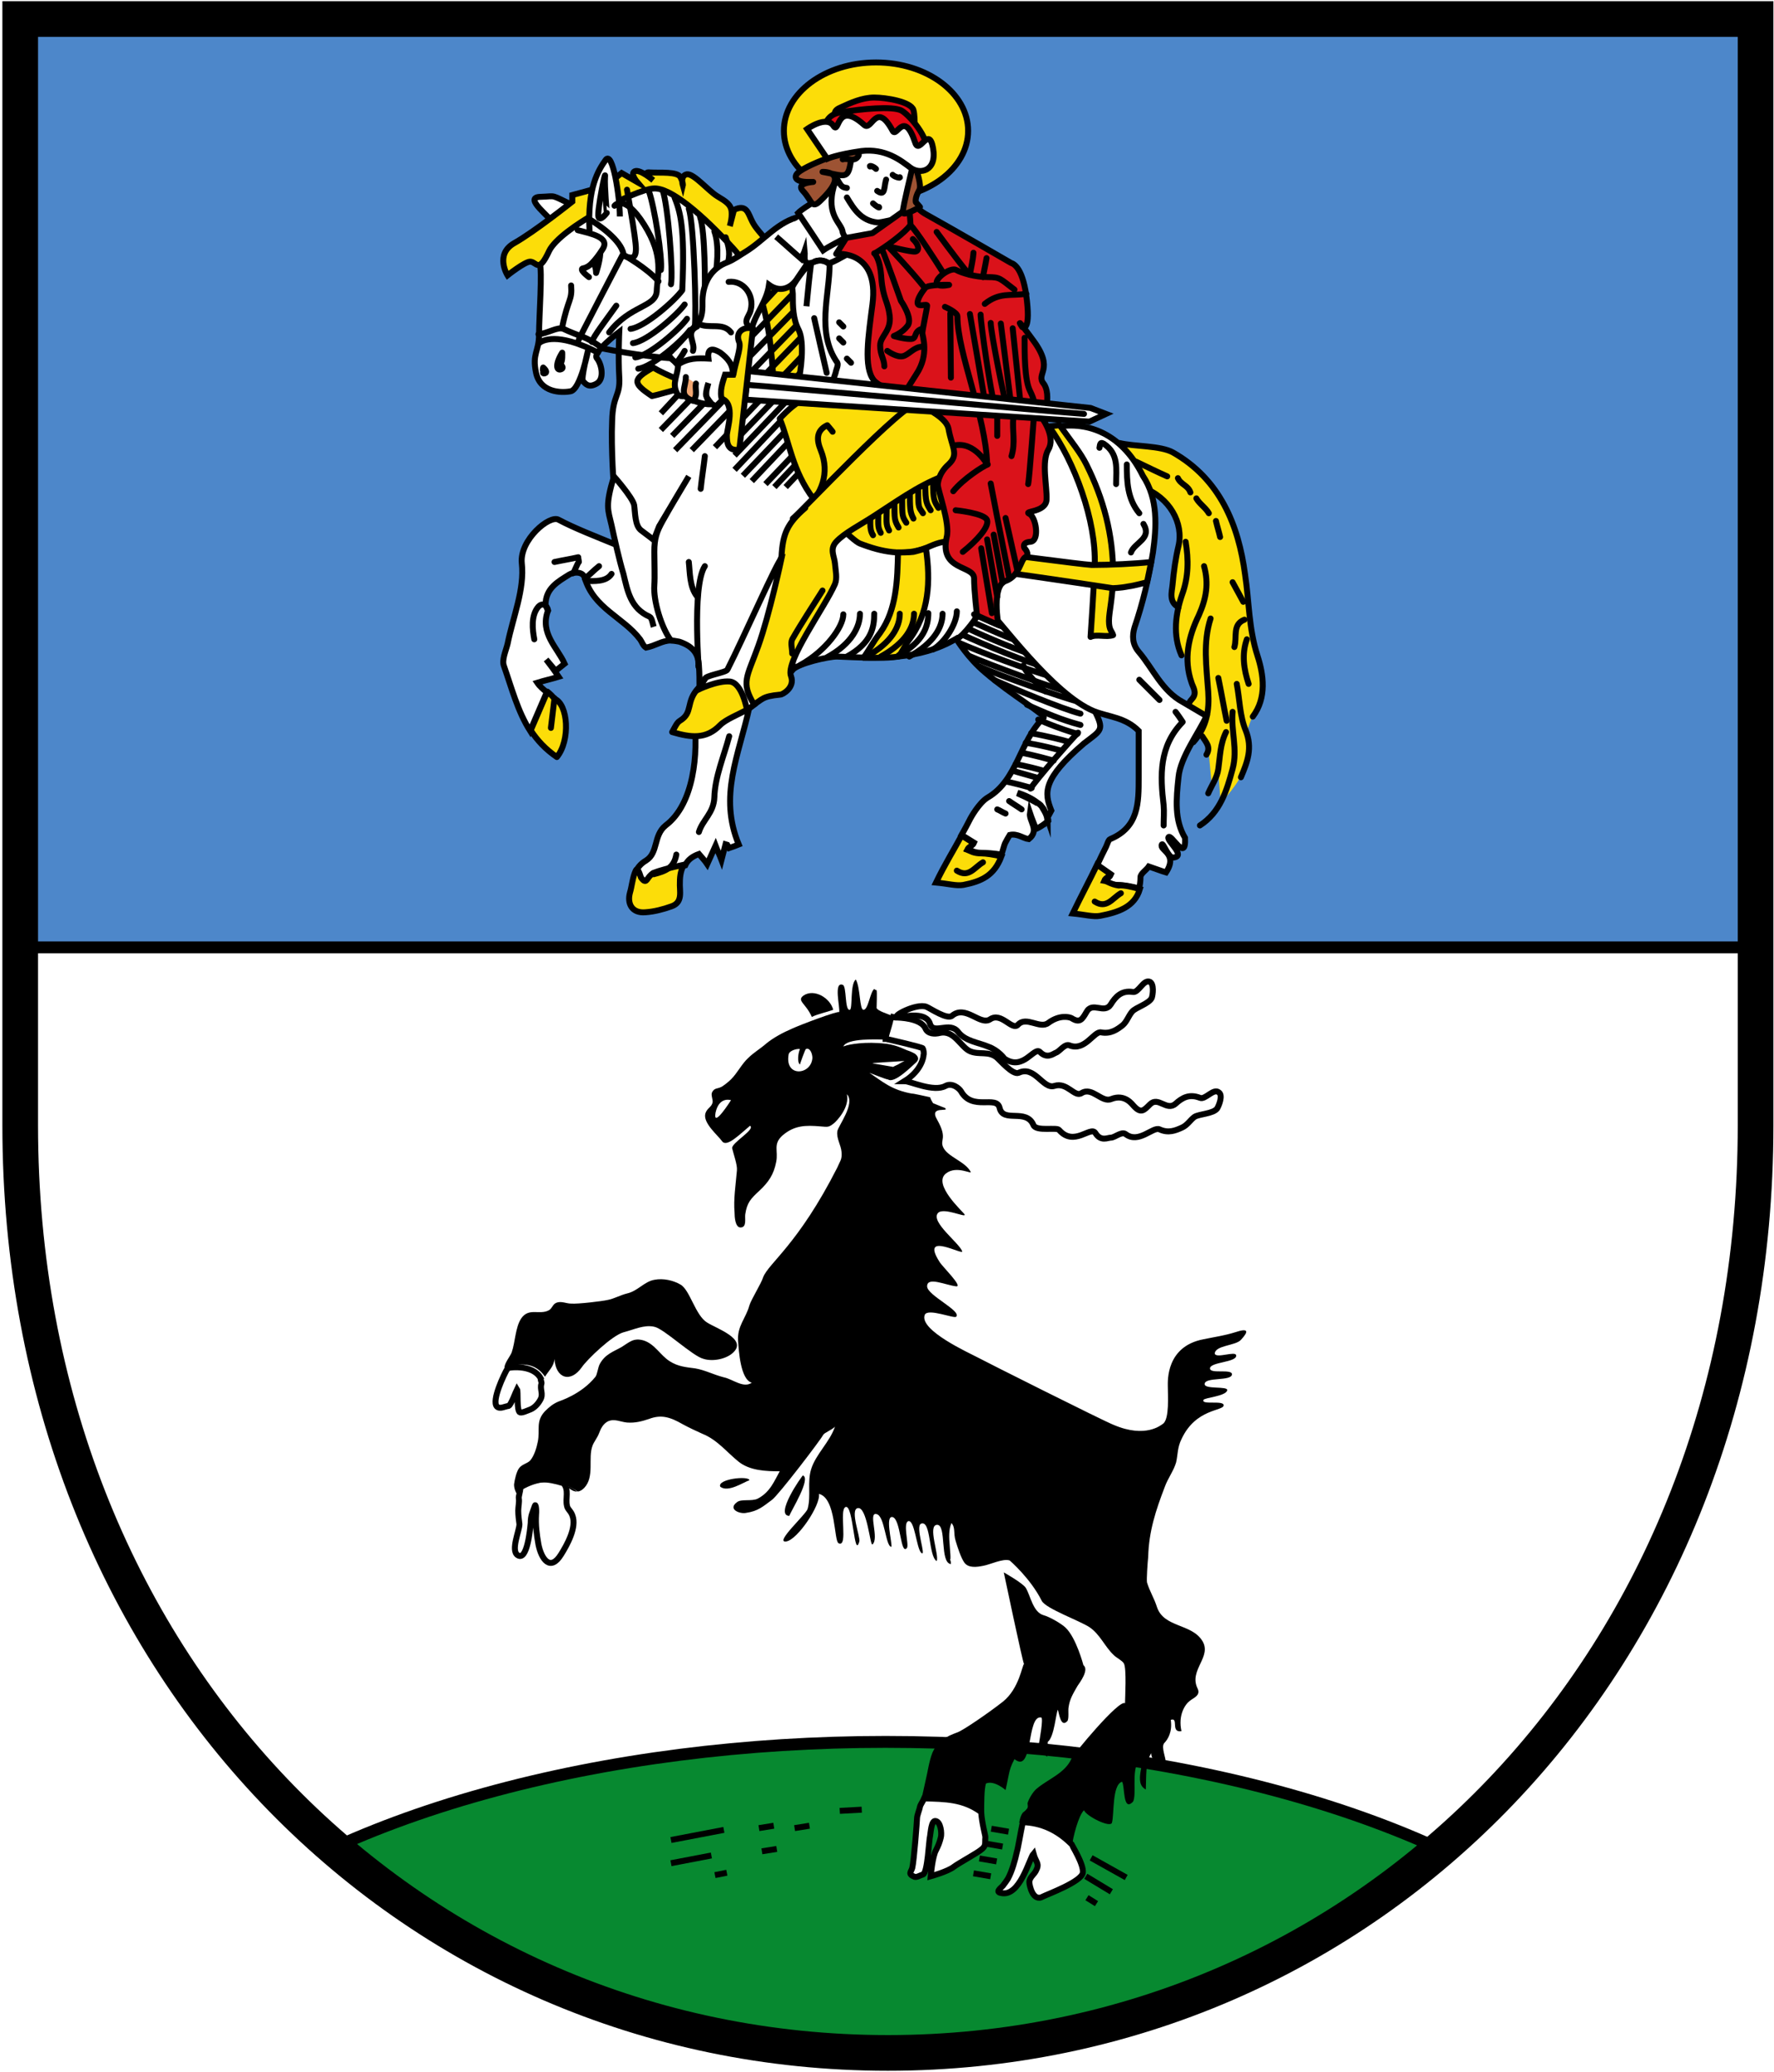 <?xml version="1.0" encoding="utf-8"?>
<!-- Generator: Adobe Illustrator 19.2.1, SVG Export Plug-In . SVG Version: 6.00 Build 0)  -->
<svg version="1.1" id="Layer_1" xmlns="http://www.w3.org/2000/svg" xmlns:xlink="http://www.w3.org/1999/xlink" x="0px" y="0px"
	 viewBox="0 0 298.5 348.4" style="enable-background:new 0 0 298.5 348.4;" xml:space="preserve">
<style type="text/css">
	.st0{clip-path:url(#SVGID_4_);fill:#4D87CA;}
	.st1{fill:#FCDD09;stroke:#000000;stroke-miterlimit:10;}
	.st2{fill:#FCDD09;}
	.st3{fill:none;stroke:#000000;stroke-linecap:round;stroke-linejoin:round;stroke-miterlimit:10;}
	.st4{fill:#FCDD09;stroke:#000000;stroke-linecap:round;stroke-linejoin:round;stroke-miterlimit:10;}
	.st5{fill:#FFFFFF;stroke:#000000;stroke-miterlimit:10;}
	.st6{fill:none;}
	.st7{stroke:#000000;stroke-linecap:round;stroke-linejoin:round;stroke-miterlimit:10;}
	.st8{fill:none;stroke:#000000;stroke-miterlimit:10;}
	.st9{fill:#DA121A;stroke:#000000;stroke-linecap:round;stroke-linejoin:round;stroke-miterlimit:10;}
	.st10{fill:#E30613;stroke:#000000;stroke-linecap:round;stroke-linejoin:round;stroke-miterlimit:10;}
	.st11{fill:#9D5333;stroke:#000000;stroke-linecap:round;stroke-linejoin:round;stroke-miterlimit:10;}
	.st12{fill:#F2A772;stroke:#000000;stroke-linecap:round;stroke-linejoin:round;stroke-miterlimit:10;}
	.st13{clip-path:url(#SVGID_5_);}
	.st14{fill:#FFFFFF;stroke:#000000;stroke-width:2;stroke-miterlimit:10;}
	.st15{clip-path:url(#SVGID_5_);fill:#078930;stroke:#000000;stroke-width:2;stroke-miterlimit:10;}
	.st16{fill:none;stroke:#000000;stroke-width:6;stroke-miterlimit:10;}
</style>
<g>
	<g>
		<g>
			<defs>
				<path id="SVGID_3_" d="M3.4,3.2v186c0,90.6,65.4,156,146,156s146-65.4,146-156V3.2H3.4z"/>
			</defs>
			<clipPath id="SVGID_4_">
				<use xlink:href="#SVGID_3_"  style="overflow:visible;"/>
			</clipPath>
			<rect x="-45.9" y="-60.4" class="st0" width="394" height="477"/>
		</g>
	</g>
</g>
<g>
	<ellipse class="st1" cx="147.4" cy="22" rx="15.5" ry="11.5"/>
	<g id="Schweif">
		<path class="st2" d="M188.4,74.5c2.3,0.7,5.3,0.1,8.4,1.3c3.1,1.2,6.1,3.9,8.5,8c4.7,8.2,4.3,13.5,4.7,18.1
			c0.4,4.6,1.4,7.8,1.9,9.6c1.1,3.7,0.1,6.2-0.9,8.4c-0.7,1.4-1,2.7-1.2,3c-0.6,1,0.9,2.3-0.1,5.6c-1,3.2-4.3,6.5-4.3,6.5l-0.4-5.2
			l-1.1,2.3l-0.6-6.5l-1.5-2.3l0.6-1.9c0,0-2.4-1.8-2.5-2.7c-0.1-0.7,1.2-1.4,1.2-2.1c0-1-1.1-1.9-1.1-4.1s-1.9-3.2-1.9-5.7
			s0.4-4.6,0.4-4.6l-0.6-0.4c0,0-1.6-0.2-0.1-6.2c0,0,1.3-5.4,0.7-7.3c-1.8-5.5-7.2-6.3-7.2-6.3"/>
		<g>
			<path class="st3" d="M210.8,120.5c2.4-3.2,1.8-7.1,0.8-10.2c-1.5-4.6-1.4-9.1-2.1-13.7c-1.1-8.3-4.2-16-12.1-20.5
				c-2.1-1.2-6.6-1-9-1.6"/>
			<path class="st3" d="M207.4,97.9c0.6,1.1,1.2,2.2,1.8,3.3"/>
			<path class="st3" d="M209.4,104.2c-2.1,0.8-1.2,3-1.7,4.6"/>
			<path class="st3" d="M198.2,80.4c0.5,1.1,1.7,1.2,2.1,2.4"/>
			<path class="st3" d="M204.6,87.6c0.2,0.9,0.5,1.8,0.7,2.7"/>
			<path class="st3" d="M201.3,83.8c0.5,0.9,1.6,1.6,2.1,2.5"/>
			<path class="st3" d="M208.1,115c0.5,2.6,0.5,5.4,1.5,7.8c1.2,3,0.3,5.3-0.8,7.9"/>
			<path class="st3" d="M200.8,124.8c2.3-2.6,2.7-5.4,2.5-8.5c-0.3-4.2-0.9-8.3,0.4-12.3"/>
			<path class="st3" d="M192.3,82c4.5,1.6,6.9,6,6,9.8c-0.5,2.1-0.8,4.3-1,6.5c-0.1,1.2-0.7,2.9,1,3.8"/>
			<path class="st3" d="M207.4,119.7c-0.3,3.2,0.9,6.3,0,9.6c-1,3.7-2.1,7.3-5.5,9.5"/>
			<path class="st3" d="M202.6,95.2c0.8,2.9,0.4,5.4-0.9,8.3c-1.7,3.5-2.6,7.3-1.2,11.3c0.2,0.7,1,1.7,0.1,2.7
				c-1.6,1.7,0.1,2.4,1,3.4"/>
			<path class="st4" d="M203.3,133.4c0.6-1.4,1.5-2.6,1.7-4.1c0.3-2.1,0.3-4.2,1.3-6.2"/>
			<path class="st3" d="M199.5,91.1c0.5,3,0.5,5.9-0.6,8.9c-1.1,3.2-1.6,6.8-0.1,10.2"/>
			<path class="st3" d="M205,114c0.5,2.4,0.9,4.8,1.4,7.2"/>
			<path class="st3" d="M209.8,107.5c-0.9,2.5-0.5,5.1,0.3,7.5"/>
			<path class="st3" d="M202.3,123.8c0.6,1,1.5,1.8,0.7,3.1"/>
			<path class="st3" d="M191.1,77.6C191.1,77.6,191.1,77.6,191.1,77.6c2.1,1,3.7,1.8,5.3,2.5"/>
		</g>
	</g>
	<g>
		<path class="st5" d="M112.9,107.7l-5.2-3.1l-4.4-22.4c0,0-0.5-6.8-0.3-11.4c0.1-4.5,1.4-4.1,1.2-7.4c-0.2-3.3,0-7.6,0-7.6
			s-4.5,3.4-3.8,4.4c0.8,0.9,1.4,3.5,0,4.3c-1.4,0.8-1.9,0-2.3-0.4c-0.4-0.4,0.9-5.4,0.9-5.4s-1.3,6.8-3,7.1
			c-1.6,0.3-5.1,0.2-5.8-3.1c-0.7-3.3,0.5-3.5,0.5-6.5c0-3,0.6-10.7,0.1-12c-0.5-1.2,7.1-9.1,7.1-9.1l13.2-5.4l12.3,8.3l9.2,14.5
			l10.6,22.4l3.4,15.2L121,117.9l-3.3-2.2c0-1.2,0-2.5-0.1-3.8c-0.1-1.9-0.9-3.2-3.3-4C113.7,107.8,113.3,107.7,112.9,107.7"/>
		<g>
			<path class="st1" d="M165.1,143.5c-1.3,0-1.8-0.4-2.3-0.6c0.2-0.5,0.9-0.7,1.1-1.1l-2.1-1.3c-1.3,2.4-2.8,4.8-4.3,7.9
				c2.1,0.2,3.4,0.6,4.6,0.4c3.1-0.6,5.2-1.6,6.4-4.8C167.2,143.7,165.9,143.5,165.1,143.5z"/>
			<path class="st3" d="M165.4,145c-1.4,0.8-2.4,2.7-4.4,1.4"/>
			<g>
				<path class="st6" d="M174.6,135.1c0.4,0.3,0.7,0.6,1,1c-0.2-0.3-0.3-0.6-0.5-0.7C175,135.4,174.8,135.3,174.6,135.1z"/>
				<path class="st5" d="M176.3,137.8c-0.2-0.6-0.4-1.1-0.7-1.6C175.9,136.9,176.3,137.6,176.3,137.8z"/>
				<path class="st5" d="M184.2,119.5l-10.6-36.6l-38.9,6.4l-1.4,23.4c1-1.2,6.2-2.3,7.5-2.3c6.9,0.3,13.8,0.7,20.1-3
					c0,0,1.9,3.2,4.9,5.7c4.3,3.7,10.3,7.2,9.8,7.6c-4,3.8-4.4,10.5-9.4,13.4c-1.5,0.9-2.9,3.5-2.9,3.5c-0.5,1-1,1.9-1.5,2.8
					l2.1,1.3c-0.2,0.5-0.9,0.7-1.1,1.1c0.5,0.1,1,0.6,2.3,0.6c0.9,0,2.2,0.1,3.4,0.3c0.2-0.5,0.3-1,0.5-1.6c0.1-0.4,0.9-1.7,0.9-1.7
					c1.3-0.3,2.3,0.6,3.2,0.7c1.9-1.5,0-3,0.2-4.4c0.3,0.9,0.7,1.8,1,2.7c0,0,1-0.4,2.1-1.4c0-0.1,0-0.2-0.1-0.4
					c0-0.1-0.4-1-0.7-1.6c-0.3-0.4-0.6-0.7-1-1c-1.1-0.7-3.4-1.7-3.4-1.7c1.3,0.4,2.5,1,3.4,1.7c0.2,0.1,0.3,0.2,0.4,0.3
					c0.2,0.1,0.3,0.4,0.5,0.7c0.3,0.5,0.6,1,0.7,1.6v0l0.7-1.3c-1.2-3-1.5-5.3,5.5-11.3C185.4,122.7,185.8,122.8,184.2,119.5z"/>
				<path class="st5" d="M174.6,135.1c-1-0.8-2.1-1.3-3.4-1.7C171.2,133.4,173.5,134.4,174.6,135.1z"/>
			</g>
			<path class="st3" d="M181.4,123.2c-1,1-7,7.8-8,9.4"/>
			<path class="st3" d="M172.2,111.9c0.2,1.1,3.4,4.3,3.8,4.4"/>
			<path class="st3" d="M171.9,136.1c-0.7-0.5-1.4-0.9-2.1-1.4"/>
			<path class="st3" d="M169.2,136.8c-0.5-0.2-0.9-0.5-1.4-0.7"/>
			<path class="st5" d="M165.7,101.6c-1.3,2.2-3.4,5.2-4.8,5.9"/>
		</g>
		<g>
			<path class="st3" d="M181.3,123.4c-3.2-0.9-6.6-2.4-6.6-2.4"/>
			<path class="st3" d="M181.8,121.9c-3.4-0.9-5.8-2-9-3.4"/>
			<path class="st3" d="M181.8,120c-3.4-0.9-11.2-4.2-14.4-5.6"/>
			<path class="st3" d="M181.8,118.1c-3.4-0.9-13.7-4.5-16.9-6"/>
			<path class="st3" d="M180.8,116.7c-3.4-0.9-14.5-5-17.7-6.4"/>
			<path class="st3" d="M177,113.8c-3.4-0.9-12.5-4.3-15.6-5.7"/>
			<path class="st3" d="M176.5,112.4c-3.4-0.9-11.2-4.1-14.4-5.6"/>
			<path class="st3" d="M175.1,110.5c-3.4-0.9-9-3.3-12.2-4.8"/>
			<path class="st3" d="M176.1,109.5c-3.6-1-9.1-3.4-12.2-4.8"/>
			<path class="st3" d="M176.1,108.1c-3.6-1-9.1-3.4-12.2-4.8"/>
			<path class="st3" d="M179.7,124.7c-3.2-0.9-6.2-1.4-6.2-1.4"/>
			<path class="st3" d="M178.5,126.2c-3.2-0.9-5.9-1.3-5.9-1.3"/>
			<path class="st3" d="M177.3,127.9c-3.2-0.9-5.3-1.3-5.3-1.3"/>
			<path class="st3" d="M175.6,129.6c-3.2-0.9-4.7-1.1-4.7-1.1"/>
			<path class="st3" d="M174.6,130.8c-3.2-0.9-4.2-1.2-4.2-1.2"/>
			<path class="st3" d="M173.6,132.5c-3.2-0.9-4.4-1.1-4.4-1.1"/>
		</g>
		<g>
			<path class="st5" d="M198.3,130.7c0.3-3.4,3.5-7.6,4.7-10.3l-3.9-2.3c-3.6-1.9-5.1-5.7-7.5-8.5c-1.1-1.3-1.1-2.7-0.7-4.1
				c1.4-4.1,2.4-8.3,3.1-12.6c0.6-4.3,0.9-9-1.7-12.9c-3.2-6.5-8.5-9.1-14.1-8.3c-1.3,0.7-6.3-0.8-8.8-1c-5.1-0.3-4.8-0.5-9.9-0.7
				l5.8,31.4c2.9,2.9,11.9,15.4,18.8,18.2c2.6,1,5.2,1,7.5,3.3c0,2.4,0,5.1,0,7.9c0,4.2,0,8.3-4.8,10.3c-0.3,0.1-0.5,0.9-0.7,1.3
				c-0.5,1-1,2-1.5,3.1l2.3,1.6c-0.2,0.5-0.9,0.7-1.1,1.1c0.5,0.1,1,0.6,2.3,0.6c1,0,2.5,0.3,3.6,0.6c0.1-0.6,0.2-1.2,0.2-1.9
				c0-0.6,1-1.2,1.4-1.8c1.2,0.4,2.2,0.8,2.9,1c2.1-3.2-1.2-3.7-0.7-4.7c0.2-0.4,1.1,2.3,1.9,2.2c2.3-0.2-1.1-2.8-0.8-3.4
				c0.4-0.8,3,4.4,2.8,0.1C197.6,137.9,197.9,134.4,198.3,130.7z"/>
			<path class="st1" d="M185.8,148.1c0.2-0.5,0.9-0.7,1.1-1.1l-2.3-1.6c-1.2,2.5-2.6,5.1-4.1,8.2c2.1,0.2,3.4,0.6,4.6,0.4
				c3.1-0.6,5.8-1.5,6.7-4.5c-1.1-0.3-2.6-0.7-3.6-0.6C186.9,148.7,186.4,148.2,185.8,148.1z"/>
			<path class="st3" d="M197.8,119.7c0.4,0.5,0.8,1.1,1.2,1.7c-4,4.1-3.8,9-3.2,14c0.1,1.1,0,2.3,0,3.4"/>
			<path class="st3" d="M188.6,150.2c-1.4,0.8-2.4,2.7-4.4,1.4"/>
			<path class="st3" d="M191.7,114.3c1.1,1.1,2.3,2.3,3.4,3.4"/>
		</g>
		<g>
			<path class="st5" d="M126.1,118.9l-9.3,2.1c0.7,5.6,0,14.2-4.8,17.8c-2.1,1.7-1.2,4.6-3.3,5.9c-1,0.6-1.5,1.3-1.8,2.1
				c0.4,0.2,0.7,0.8,1.5,3c0,0.1,4.5-3.8,6.9-4.3c0.4-0.9,1.2-1.5,2.3-1.9l0,0l0,0l0,0c0.5,0.6,1,1.1,1.4,1.7l1.4-3.1
				c0.3,0.8,0.7,1.6,1,2.4l0.8-3.1c-0.1,0.3,0.3,0.7,0.5,1.1c0.6-0.2,1.1-0.4,1.6-0.6C120.9,133.8,124.3,127.1,126.1,118.9z"/>
			<path class="st4" d="M108.4,148.1c-0.1,0-0.6-0.5-0.6-0.7c-0.6-1.9-0.8-1.1-1-0.6c-0.4,1.1-0.5,2.3-0.8,3.3
				c-0.5,1.8,0.3,3.5,2.6,3.3c1.5-0.1,3-0.5,4.4-1c2-0.7,1.3-2.6,1.4-4.1c0-1.1,0.2-2.1,0.7-2.9c-2.4,0.5-4.2,1-5.2,1.4
				C108.9,147.5,108.9,148.3,108.4,148.1z"/>
			<path class="st3" d="M113.8,143.7c-0.4,2.3-1.9,2.8-3.8,3.3"/>
			<path class="st3" d="M122.7,123.8c-0.9,3.4-2.4,6.8-2.5,10.3c-0.1,2.6-2,3.8-2.6,5.8"/>
		</g>
		<g>
			<path class="st4" d="M93.7,127.3c2.3-2.8,1.9-8.9-0.4-9.8c-0.3-0.4-0.7-0.8-1.2-1.2l-2.8,6.5C90.4,124.5,91.8,126,93.7,127.3z"/>
			<path class="st5" d="M110,105.4c-0.2-0.6-0.3-1.5-0.7-1.7c-3.2-1.4-3.7-4.3-4.4-7.2c-0.7-2.3-1.5-5.9-2-8.2
				c-0.6-2.6-1.1-3.2,0.4-8.2c0,0,3.1,3.5,3.4,4.8c0.2,1.3,0.1,3.5,1.2,4.3c1.1,0.8,2.1,1.6,2.1,1.6l0.9-2.3l5-8.4
				c-1.5,2.5-3,5-4.4,7.5c-1,1.8-1.4,2.9-1.4,5.2c0,1.8,0.1,4.2,0,5.6c-0.2,2.6,1.2,7.2,2.8,9.3c-1.5,0-2.6,0.9-4.2,1.2
				c-0.5-0.3-0.7-1-1-1.4c-2.8-3.7-7.8-5.2-9.3-10.3c-0.3-1.2-2-1-2.6-0.6c-1.9,1.2-4,2.3-4,5.1l0.4,1c-1.4,3.8,1.6,6.2,2.8,8.9
				c-1.5,1.2-1.5,1.2-1.5,1.2l-1.6-1.9c0.7,0.9,1.3,1.7,2.1,2.9c-1.3,0.4-2.3,0.6-3.6,1c0.4,0.6,1,1.1,1.6,1.6l-2.8,6.5
				c-2.1-3.3-3.1-7.2-4.4-10.9c-0.4-1,0.3-2.5,0.6-3.7c0.9-4.5,2.9-9.2,2.4-13.6c-0.4-3.9,4.7-8.2,6.2-7.3c2.6,1.4,6.5,2.9,9.4,4.1"
				/>
			<path class="st3" d="M98.6,97.7c1.3,0,3.4,0.2,4.3-1.2"/>
			<path class="st3" d="M100.8,95.2c-1,0.8-1.4,1.3-2.4,2.1"/>
			<path class="st3" d="M96.4,96.4c0.3-0.3,0.7-1.6,1-1.9c0-0.3-0.1-0.5-0.1-0.8c-1.3,0.3-2.6,0.5-4,0.8"/>
			<path class="st3" d="M89.9,107.5c-0.3-1.6-0.6-4,0.7-5.5c1-1,1.7,0.4,1.6,0.7"/>
			<path class="st3" d="M93.3,117.4c-0.2,1.6-0.4,3.3-0.6,5"/>
		</g>
		<g>
			<path class="st3" d="M189.6,78.1c0,2.9,0.1,5.8,2.1,8.2"/>
			<path class="st3" d="M187.8,81.4c0-2.5,0.5-5.1-2.1-6.8c-0.7-0.4-0.6,0.4-0.7,0.7"/>
			<path class="st3" d="M192.4,88.1c1.5,2.5-1.5,3.1-2.1,4.8"/>
		</g>
		<g>
			<path class="st3" d="M115.9,94.5c0.2,1.7,0.1,4.2,1.4,5.8"/>
			<path class="st3" d="M118.6,95.2c-2.3,3.5-0.8,19.2-1.1,16.7"/>
		</g>
		<path class="st3" d="M118.6,76.7c-0.2,1.8-0.5,3.6-0.7,5.5"/>
		<path class="st5" d="M96.8,34.7c-4.5-2.1-2.9-1.7-5.9-1.6c-3,0.1,1.9,3.5,2.4,4.7"/>
		<path class="st1" d="M130.1,63.4c-0.5-8.3-1.7-16.1-6.7-21.6c-5-5.5-10.6-10.4-13.5-10.1c-3,0.2-15.6,6.6-17.5,10.5
			c-1.8,3.9-2.1,1.8-3.2,1.8c-0.9,0-3.8,2.3-3.8,2.3s-2.2-3.5,1.1-5.4c3.4-1.9,9.8-7,9.8-7v-1.1l5.5-1.5l2.8-2.2l2.6,1.5
			c0,0-1.2-1.4-0.4-1.8c0.9-0.4,3.1,1.5,3.1,1.5s-2.1-1.5-0.5-1.3c1.6,0.1,4.6-0.2,5.1,0.8c0.5,1,0.4,1.4,0.4,1.4s-0.5-1.7,0.7-1.9
			c1.2-0.1,3.6,2.8,5.1,3.7c1.5,0.9,2.3,1.4,2.4,2.6c0.1,1.2-0.3,2.4-0.3,2.4l0.7-2.7c2.2-1.1,2.4,0.7,3.1,2c0.5,1,1.4,1.9,2.2,2.9
			l5.4,8.6l2.4,15.2L130.1,63.4z"/>
		<g>
			<path class="st5" d="M99.2,38.9c-0.4-7.4,1.5-10.3,2.7-12c1.2-1.7,2.4,6.3,2.4,9.5"/>
			<path class="st3" d="M101.8,29.8c0.2-2-1.4,5.9-1.1,6.7s1.4-0.7,1.4-0.7S101.7,31.3,101.8,29.8z"/>
		</g>
	</g>
	<g>
		<path class="st7" d="M94.6,59.3c-1.2,1.9-1,3.1-0.2,2.8c0.8-0.3-0.5-1.1-0.1-1.1S94.6,59.3,94.6,59.3z"/>
		<path class="st7" d="M91.4,61.8c0.7,0.6,0.6,1,0.1,1c-0.4-0.1,0.3-0.4,0-0.4S91.4,61.8,91.4,61.8z"/>
	</g>
	<g>
		<line class="st8" x1="111.2" y1="69.5" x2="132.6" y2="46.5"/>
		<line class="st8" x1="111.2" y1="72.3" x2="134.1" y2="48.7"/>
		<line class="st8" x1="113.1" y1="73.3" x2="134.6" y2="51.3"/>
		<line class="st8" x1="113.6" y1="75.7" x2="135.1" y2="53.6"/>
		<line class="st8" x1="116.4" y1="75.7" x2="135.2" y2="56.3"/>
		<line class="st8" x1="120.3" y1="75.2" x2="135.7" y2="59.1"/>
		<line class="st8" x1="123.1" y1="74.7" x2="136" y2="61.3"/>
		<line class="st8" x1="123.6" y1="76.6" x2="136.3" y2="63.3"/>
		<line class="st8" x1="123.6" y1="79" x2="132.2" y2="69.9"/>
		<line class="st8" x1="125" y1="80" x2="133.7" y2="70.9"/>
		<path class="st8" d="M134.1,70.9"/>
		<path class="st8" d="M125.5,80"/>
		<line class="st8" x1="126.5" y1="80.9" x2="135.1" y2="71.8"/>
		<line class="st8" x1="128.8" y1="81.4" x2="137.5" y2="72.3"/>
		<line class="st8" x1="130.3" y1="81.9" x2="138.9" y2="72.8"/>
		<line class="st8" x1="132.2" y1="81.9" x2="140.8" y2="72.8"/>
	</g>
	<g id="Sattel">
		<path class="st4" d="M176.5,71.7c4.3,5.8,8,16,7.7,23.3c-0.1,3.3-0.7,12.1-0.7,12.1c1-0.5,2.7,0.1,3.8-0.3h0
			c-0.2-0.7-0.7-0.8-0.7-2.4c0-1.5,0.7-4.2,0.7-7.9c0-6.6-1.6-12.6-4.5-18.4c-1-2-2.5-3.8-4.5-6.6L176.5,71.7z"/>
		<path class="st4" d="M161.6,91.4c-0.6,4.3,0.8,4.2,2.4,4.2c1,0,18.1,2.5,23.2,3.3c0,0,1.2,0,2.7-0.3c0.9-0.1,3.1-0.7,3.1-0.7
			l0.7-3.4c-2.6,0.3-7,0.5-10,0.5c-2.7-0.2-13.3-1.7-16-1.9c0,0-1.8-0.1-3.1-0.1c-0.8,0-0.4-1.6-0.4-1.6L161.6,91.4L161.6,91.4z"/>
		<path class="st4" d="M168.2,90.4c-2.2,0.8-5.5,1.4-7.9,0.8c-1.5-0.4-3,0.3-4.4,0.9c-3.8,1.5-7.6,0.7-11.2-0.7
			c-1.2-0.4-6.7-6.1-7.8-7.5c-3.6-4.7-4.1-9.7-5.7-13.5l0,0c2.9-3.1,6-5.4,11.8-3.7l24,1.7L168.2,90.4"/>
		<g>
			<path class="st3" d="M140.1,72.6c-0.2-0.3-0.5-0.6-0.9-1.1c-1.9,0.9-1.8,2.5-1.1,4.2c1.6,3.9,0.1,7.4-2.5,9.8"/>
		</g>
		<g>
			<path class="st3" d="M155.7,81.5c0,2.9,0.2,3.2,0.9,4.3"/>
			<path class="st3" d="M157,81.1c0,2.9,0.2,3.2,0.9,4.3"/>
			<path class="st3" d="M154.5,82.5c0,3.1,0.1,2.7,0.8,3.8"/>
			<path class="st3" d="M153.1,82.5c0,2.9,0,3.6,0.6,4.7"/>
			<path class="st3" d="M149.2,84.9c0,2.9-0.2,3.2,0.4,4.3"/>
			<path class="st3" d="M147.8,85.3c0,2.9-0.2,3.2,0.4,4.3"/>
			<path class="st3" d="M146.5,84.9c0,2.9-0.3,4,0.4,5.1"/>
			<path class="st3" d="M150.5,84.4c0,2.9,0,3.1,0.7,4.3"/>
			<path class="st3" d="M151.8,83.9c0,2.9,0,2.9,0.7,4"/>
		</g>
		<path class="st4" d="M135.5,85.4c-3,2.6-3.8,4.3-4,8.2l-7,19.2l-7,2.9c-2.2,2.4-0.8,4.1-3.1,5.5c-0.5,0.3-0.8,1-1.3,1.9
			c3.1,0.9,5.7,1.3,8.1-1.2c0.9-0.9,3.1-1.8,4.2-2.4l1.2-0.9c1.8-1,1.5-1.5,4.7-1.8c0.4,0,2.5-1.2,1.8-3.1c-1-2.5,5.7-11.6,7.4-15.5
			c0.4-1,0.1-2.2,0-3.4c-0.1-1.3-1-2.5,0.3-3.8l-0.1,0.1c1.4-1.5,4-2.8,6.3-4.3c3.6-2.3,7.4-5.1,11.6-6.7l7.6-1.2l-3.5-9.4l-8.1-1.8
			c-2.6,0-19.6,18.2-21.2,19.5"/>
		<path class="st5" d="M118.6,114.2c-0.1-0.6,3.6-1.1,3.8-1.6c2.7-5.3,8.5-18.5,9.1-18.7c0,0-2,9.4-3.9,14.7c-1.9,5.3-3,6.1-0.7,9.9
			l-1.2,0.9c0,0-0.8-4.6-2.9-4.8s-5.4,1.4-5.4,1.4L118.6,114.2z"/>
		<path class="st4" d="M145.3,110.6c1-1.4,1.5-2.5,2.8-4.2c2.8-3.9,2.9-9,3-13.5c0,0,2,0,2.6-0.1c0.5-0.1,2.1-0.6,2.1-0.6
			c0.8,5.5,0.6,11-3,15.6c-0.5,0.7-1.1,2-1.6,2.6c0,0-1.5,0.2-2.5,0.2C147.7,110.6,145.3,110.6,145.3,110.6z"/>
		<path class="st3" d="M138.4,99.3c-1.7,2.7-3.5,5.4-5.1,8.2c-0.3,0.6,0,1.6,0,2.4"/>
		<path class="st3" d="M164.1,104c0.7-0.9,2.3-5.4,2.7-6.4c1.4-4.3,1.6-8.9,1.6-13.4c0-2.9,1-6.1-1.6-8.5l-1-0.7
			c-2-1.4-3.9-2.7-5.8-4.1c-2.4-1.8-4.8-3.3-7.2-4"/>
	</g>
	<g>
		<path class="st3" d="M98.9,36.7c1.9,1.1,5.6,3.7,6,6"/>
		<path class="st3" d="M90.7,57.7c0,0,1.8-1.8,7.3,0.4c0.8,0.3,1.7,0.7,2.6,1.2"/>
		<path class="st3" d="M90.6,56.2c1.5-0.1,3.2-1.3,4.2-0.9c1,0.5,2.9,1.2,2.9,1.2s1.8,0.6,3.7,2.1c0,0,10.4,2.1,15.5,1.7
			S122,60,122,60"/>
		<path class="st3" d="M104.9,43c1.4,0.5,2.1,0.6,2.1-1.2s-1.5-9.9-1.5-9.9"/>
		<path class="st3" d="M110.8,47.3c-2-2.3-6-4.5-6-4.5c0.3-0.6-7.7,14.7-7.7,14.9"/>
	</g>
	<g>
		<path class="st3" d="M94.6,55c1-4.9,1.7-4.4,1.5-7"/>
		<path class="st3" d="M97.2,38.7c2.3,0.6,5.5,1.2,4.2,3.2c-1.3,2-2.2,3-3.2,3.2c-1,0.1,0.9,1.5,0.9,1.5"/>
		<path class="st7" d="M101,42.7c-0.1,1.4-0.7,3.2-0.7,3.2s0-1.6-0.7-1.6L101,42.7z"/>
		<path class="st7" d="M103.7,51.4c-1.7,2.4-3.9,5.2-4.1,6.1"/>
	</g>
	<g>
		<g>
			<path class="st3" d="M106.5,57.7c2.4-0.3,7.5-4.8,8.7-6.5"/>
			<path class="st3" d="M106.9,60.1c2.4-0.3,7.5-4.8,8.7-6.5"/>
			<path class="st3" d="M107.4,62c2.4-0.3,7.5-4.8,8.7-6.5"/>
		</g>
		<path class="st3" d="M109.2,32.2c0.9,2.5,2.3,11.2,2,13.2"/>
		<path class="st3" d="M111.5,32c0.9,2.5,1.8,13.8,1.4,15.8"/>
		<path class="st3" d="M113.5,33.2c0.9,2.3,1.8,4.8,1.3,15.6c-1.3,1.8-6.3,6.2-8.7,6.5"/>
		<path class="st3" d="M115.9,35.1c0.9,2.5,1.3,18,1,19.9"/>
		<path class="st3" d="M117.8,36.5c0.9,2.5,0.8,12,0.8,11.5"/>
		<path class="st3" d="M120.2,38.9c0.9,2.5,0.4,6.1,0.1,8.1"/>
		<path class="st3" d="M122.1,39.9c0.9,2.5,0.6,3.3,0.2,5.3"/>
	</g>
	<path class="st3" d="M102.5,55.9c3.5-4.6,7.8-4.2,8-6.9c0.1-2.8,1.3-5.8-2.1-11.2s-5-3.2-5-3.2"/>
	<g>
		<path class="st3" d="M134.7,111.8c4.2-2.3,7.2-6.4,7.2-8.5"/>
		<path class="st3" d="M139.2,110.5c4.2-2.3,5.5-5.2,5.5-7.3"/>
		<path class="st3" d="M142.5,110.4c4.2-2.3,4.6-5,4.6-7.2"/>
		<path class="st3" d="M145.8,110.4c4.2-2.3,5.6-5,5.6-7.2"/>
		<path class="st3" d="M148.2,110.4c4.2-2.3,5.6-5,5.6-7.2"/>
		<path class="st3" d="M151.2,110.2c4.2-2.3,5-4.9,5-7.1"/>
		<path class="st3" d="M153,110.4c4.2-2.3,5.6-5,5.6-7.2"/>
		<path class="st3" d="M157,109.2c2-1.2,4-4.3,4-6.4"/>
	</g>
	<g id="Hemd">
		<path class="st5" d="M134.7,36.4c-3.8,0.8-6.1,4-9.2,5.9c-1,0.6-1.9,1.3-3.1,1.8c-2.7,1-4.1,3.4-4.2,6.4c0,1.4,0.1,2.8-0.9,4
			c-1.1,1-3.7,4.1-4.9,5.1c0.4,0.5,0.7,0.9,1,1.1c0.1,0.1,0.2,0.2,0.3,0.3c0.1-0.1,4.8,2.2,4.9,2.1l6.2,0.4l1.7-8.3
			c0.7-2.6,2.5-4.5,2.9-7.3c1.8,1.3,3.7,0.7,4.9-1.3l1.7-2.5"/>
		<path class="st5" d="M135.7,51.5c0.2-2.1,0.5-5.2,0.8-7.4l3-1l1.7,3.3l1.7,19.4l-8.7-1.1l0,0c0.6-2.1,1.2-7.2,0.2-9.2
			c-1-1.9-1-4-1-6.1l-0.1-1.1c0.7-1.4,3-4.3,3.3-4.2"/>
		<g>
			<path class="st5" d="M130.6,39.8c1.4,1.2,2.8,2.5,4.2,3.7c0.3-0.7,0.5-1,0.6-1.3c0.1,1-0.5,2.7,1.7,1.8c0.7-0.3,1.6-0.3,2.4,0.3
				c2.1-0.6,3.7-2.5,6.2-2.1l-4.8-10.5"/>
		</g>
		<path class="st5" d="M142.2,40c-1,0.6-2.7,1.4-3.7,2.1c-1.4-2.1-2.7-4.1-4.2-6.3c1.1-1.1,4.8-3,6-4.1l9.8,15.9l0.6,18.7l-10.8-1.5
			l0.7-2.1c0.1-0.6,0.5-1.3,0.3-1.7c-3.6-5.1-1.3-11.4-1.3-16.7"/>
		<path class="st8" d="M137,44c0.7-0.3,1.6-0.3,2.4,0.3c2.1-0.6,3.7-2.5,6.2-2.1"/>
		<path class="st3" d="M117.4,54.4c1.9,1,4.2-0.3,5.6,1.5"/>
		<path class="st3" d="M126.6,55.3c-1.9-1.1-0.6-1.9-0.3-3.1c0.7-2.7-1.3-5.1-3.7-4.8"/>
		<path class="st3" d="M137,53.5c0.7,3.1,1.4,6.2,2.1,9.2"/>
		<g>
			<path class="st3" d="M142.5,60.3c0.2,0.2,0.5,0.5,0.7,0.7"/>
			<path class="st3" d="M141.2,56.9c0.2,0.2,0.5,0.5,0.7,0.7"/>
			<path class="st3" d="M141.2,54.2c0.2,0.2,0.5,0.5,0.7,0.7"/>
		</g>
		<path class="st3" d="M117.3,54.9c-2.1,1-0.2,2.8-0.7,4.1"/>
		<path class="st3" d="M115.2,59c-0.3,0.6-1,1.5-1.4,2.1"/>
	</g>
	<g>
		<path class="st5" d="M140.3,31.3c-1.4,5.1,1.4,6.2,1.5,7.8c0.8,2.3,3.1,0.8,4.4,1.7l5.5-3.8l2.7-10.9l-10.1-1.5
			c-1.6,2.3-5.3,4.2-4.6,5.6L140.3,31.3z"/>
		<g>
			<path class="st3" d="M142.5,33.2c1.2,2,2.4,3.9,5.1,4.2c0.8,0.1,3.4-0.9,4.1-0.3"/>
			<path class="st3" d="M146.4,28c-0.2-0.2,0.5-0.1,1,0.4"/>
			<path class="st3" d="M150.2,29.4c0.4,0.4,1.4,0.6,1.2,0.4"/>
			<path class="st3" d="M146.9,34.2c0.4,0.4,1.2,0.9,1,0.6"/>
			<path class="st3" d="M147.6,32.1c1.4,1,1.1-0.6,1.5-1.9"/>
		</g>
		<path class="st3" d="M142.5,31.6c-0.9-0.1-1-0.4-1.6-1.4l-0.6,1"/>
	</g>
	<g>
		<path id="Mantel" class="st9" d="M157.8,81.5c0,1,2.1,6.5,1.5,8.8c-1.3,5.7,4.5,4.7,4.6,6.9c0,2.2,0.5,6.3,0.5,6.3l3.6,1.6
			c0,0-1.2-6.6,1.2-7.4c2.4-0.9,2.5-3.5,3.3-4c0.9-0.5-0.1-1.5-0.1-1.5s-0.6-1,1-1.1c1.6-0.2,0.9-4.2-0.2-4.7s2.8-0.2,2.9-2.4
			c0.1-2.2-0.9-6.4,0.3-8.4c1.2-2-0.8-4.9-0.8-4.9s1.4-4.4,0-6.2c-1.4-1.7,1.9-2.3-1.7-7.2c-3.6-4.9-1.9-2.3-1.9-2.3s1.4,1,0.8-4.4
			s-2.1-6.2-2.7-6.4c0,0-9.5-5.5-14-8c-1.1-0.6-1.9-1.2-2.1-2.1l-7.2,5.1l-4.4,0.8l-1.7,2.7c0,0,7.3-0.8,6.1,8.5
			c-0.7,5.4-1.5,10.5,0.2,12.7c1.7,2.1,12,4.9,12.6,8.2c0.6,3.3,1.8,4.3,0,6C157.8,79.7,157.8,81.5,157.8,81.5z"/>
		<g>
			<path class="st3" d="M163.8,42.5c-0.1,1.4-0.4,2.4-0.6,3.7"/>
			<path class="st3" d="M166,43.4c-0.2,1.2-0.4,2-0.6,3.2"/>
			<path class="st3" d="M172.7,49.4c-2.7,0.4-4.5-0.3-7,1.7"/>
			<path class="st3" d="M170.5,70.2c-0.2,2.3,0.4,4.2-0.3,6.5"/>
			<path class="st3" d="M167.8,70c0,0.8,0,2.5,0,3.3"/>
		</g>
	</g>
	<g>
		<path class="st3" d="M169.5,95"/>
		<path class="st3" d="M168.4,87.9"/>
		<polyline class="st3" points="166.7,81.3 167.7,86.5 169.8,97.1 		"/>
		<line class="st3" x1="166.1" y1="90.7" x2="167.8" y2="100.4"/>
		<path class="st3" d="M170.7,48.7c-2.5-1.9-2.4-2.1-4.5-2.1c-2.1,0-4.4-0.7-5.3-1.2c-0.9-0.5-3.3,1.2-3.3,2.1
			c0,0.9,2.1,0.4,2.1,0.4s-3.5-0.1-4,0.5c-0.5,0.6-1.4,1.9-1.3,2.6s1.6,0,1.6,0.4s-0.8,4.1-0.8,4.6s1.2,3.6-1,6.9
			c-2.1,3.3-2.3,3.7-2.3,3.7"/>
		<path class="st3" d="M147.2,42.6c3.3-2,6-4.4,6-4.9c0-0.5-0.3-3.8-0.3-3.8"/>
		<path class="st3" d="M155.2,58.3c-1.4,0-2.3,1.4-3.3,1.6s-2.3-0.7-2.6-0.9"/>
		<path class="st3" d="M148.8,61.6c0-1.2-0.7-1.9-0.7-3.5c0-1.6,1.9-2.4,1.6-5c-0.3-2.5-1.1-2.8-1.4-6.3c-0.2-3.5-1.2-4.2-1.2-4.2"
			/>
		<path class="st3" d="M148.4,41.9c0.7,1.6,3.2,8.7,3.2,8.7s2.1,3,1.1,4.2c-0.9,1.2-2.3,1.7-2.3,1.7s1.6,0.5,2.8,0.5
			s0.4-1.2,1.9-1.7"/>
		<path class="st3" d="M155.6,48.4c-2.3-2.9-6.2-7-6.2-7s3.9,1,4.6,0.9c0.7-0.1,0.7-1.1-0.4-2.1"/>
		<path class="st3" d="M158.6,45.7c-1-1.6-4.8-7.5-5.4-7.8"/>
		<path class="st3" d="M163,46.1c-2.4-3-5.4-7.1-5.4-7.1"/>
		<path class="st3" d="M159,51.6c0,0,2.1,0.9,2.1,1.6c0,6.2,4.8,16.9,5,24.9c0,0-2.1-3.9-5.5-3.2"/>
		<line class="st3" x1="163.2" y1="52.8" x2="165.8" y2="67.9"/>
		<line class="st3" x1="168.4" y1="54.4" x2="170.3" y2="69.4"/>
		<line class="st3" x1="170.4" y1="55.2" x2="171.7" y2="67.7"/>
		<path class="st3" d="M165,52.9c0,1.5,1.8,13.7,2.2,14.4"/>
		<path class="st3" d="M166.7,54.3c0,1.5,2.4,13.6,2.8,14.4"/>
		<path class="st3" d="M160.4,82.6c1.7-2.1,5-4.2,5.8-4.5"/>
		<path class="st3" d="M162,92.8c2.5-2,4.4-4.2,4.1-5.3c-0.3-1.2-5.3-1.7-5.3-1.7"/>
		<line class="st3" x1="165.1" y1="92.2" x2="166.9" y2="103.1"/>
		<line class="st3" x1="167.2" y1="89.9" x2="168.7" y2="98"/>
		<line class="st3" x1="169.2" y1="87.1" x2="171.2" y2="96"/>
		<line class="st3" x1="159.9" y1="52.7" x2="160" y2="63.5"/>
		<path class="st3" d="M172.4,56.8c0,2.7,0,7.1,0.9,8.9c0.9,1.8,0.8,2.6,0.8,2.6s-0.9,12.4-1.1,13.1"/>
	</g>
	<g id="Muetze">
		<path class="st10" d="M140.9,20.7c-0.6-1.5-0.8-2.1,0.7-2.7c1.5-0.7,3.5-1.6,5.5-1.6c2,0,6.2,0.7,6.6,2.1s0.1,5.1,0.1,5.1
			L140.9,20.7z"/>
		<path class="st10" d="M138.9,23.3c0,0-1.1-3.8,2.5-4.4s8.8-1.1,10.3-0.3c1.4,0.8,4.6,4.6,4.2,6.7
			C155.4,27.4,138.9,23.3,138.9,23.3z"/>
		<path class="st11" d="M143.2,26.9c-0.5,3.4-0.9,2.7-4.8,2c0,0,4.9-0.2-0.3,4.8c-1.6,1.6-1.4,0.1-3-1.6c-1.6-1.7,3.6-1.5,1-1.5
			c-2.6,0-2.4-1-1.9-1.5c2-1.8,10.3-4.3,10.3-4.3l0,1.3c-0.6,1.3-1.9,0.4-2.7,0.7"/>
		<path class="st11" d="M154.7,31.9c-0.5,0.9-0.7,1.6-0.6,2.1l0.7,0.8c0,0-2.9,1.7-2.9,0.9c0-0.9,1.6-7.4,1.6-7.4s0.4,0.1,0.8,0.4
			C154.2,28.7,155.1,31.2,154.7,31.9z"/>
		<path class="st5" d="M135.8,21.7c0,0,3.2-2.3,4.4-0.6c1.1,1.8,0.4-4.4,5.2-0.1c1.3,1.2,2-4.2,4.8,1c0.7,1.3,1.9-3.7,3.8,2
			c0.7,2.1,2.3-3,3,0.9c0.7,3.9-2.2,4.5-3.8,3.3c-1.6-1.2-4.2-3.3-8.3-2.8c-4.2,0.6-5.7,1.3-5.7,1.3L135.8,21.7z"/>
	</g>
	<g>
		<g id="Schwert">
			<polygon class="st5" points="125.9,62.4 183.5,68.6 186.1,69.6 183.3,70.9 125.4,67.2 			"/>
			<path class="st3" d="M125.6,64.7c3.2,0.2,53.6,4.7,56.8,4.9"/>
			<path class="st4" d="M113.9,63.7l8.1-0.7h1.4c0.3-1.9,1.3-4.4,1-5.4c-0.6-1.4,0.2-2.2,1.1-2.4c0.4-0.1,1.2,0,1.2,0
				c-0.1,0.8-1.8,16.1-2.3,20.4c-1.9,0.3-2.1-1-2.1-2.4c0-1,1.6-5.5-1-6.2l-7.4-1.5c-0.9,0.2-3.2,0.9-4.2,1.1
				c-3.3-2.2-3.3-2.8,0.2-4.8C110.9,62.4,112.8,63.3,113.9,63.7z"/>
		</g>
		<g>
			<path class="st5" d="M115.3,66.6c-1.2,0.2-1.4-0.5-1.4-0.5c-0.9-1.7,0.2-3.1,0.2-4.8c1.6-1.1,3.3-1.1,5.1-1c-0.3-2.4,1.5-1.3,2-1
				c1.2,0.9,2.2,2,2.1,3.7H122c-0.4,1.3-1,2.8-0.5,4.3l-1,1c-2.1-0.8-1.8-2.4-1.3-3.9c0,0-0.5,1.6-0.4,2.1c0.1,0.4,1,1.5,1,1.5
				c-1.9,0-3.2-0.7-3.2-0.7"/>
			<path class="st12" d="M115.4,63.4c0,1.8-1.3,3.1,1.2,4c0.9-0.9,0.3-2,0.5-2.9"/>
		</g>
	</g>
</g>
<g>
	<g>
		<g>
			<defs>
				<path id="SVGID_1_" d="M3.4,3.2v186c0,90.6,65.4,156,146,156s146-65.4,146-156V3.2H3.4z"/>
			</defs>
			<clipPath id="SVGID_5_">
				<use xlink:href="#SVGID_1_"  style="overflow:visible;"/>
			</clipPath>
			<g class="st13">
				<rect x="-57.8" y="159.3" class="st14" width="401.6" height="206.1"/>
			</g>
			<ellipse class="st15" cx="149" cy="357.9" rx="135" ry="65"/>
		</g>
		<g>
			<g>
				<line class="st8" x1="112.9" y1="309.4" x2="121.8" y2="307.7"/>
				<line class="st8" x1="112.9" y1="313.3" x2="119.7" y2="312"/>
				<line class="st8" x1="120.3" y1="315.3" x2="122.3" y2="314.9"/>
				<line class="st8" x1="128.2" y1="311.3" x2="130.7" y2="310.9"/>
				<line class="st8" x1="127.7" y1="307.4" x2="130.2" y2="307"/>
				<line class="st8" x1="133.7" y1="307.4" x2="136.2" y2="307"/>
				<line class="st8" x1="141.3" y1="304.5" x2="145" y2="304.3"/>
			</g>
			<g>
				<line class="st8" x1="166.8" y1="307.5" x2="169.7" y2="308"/>
				<line class="st8" x1="165.8" y1="310" x2="168.7" y2="310.5"/>
				<line class="st8" x1="164.8" y1="312.5" x2="167.7" y2="313"/>
				<line class="st8" x1="163.8" y1="315" x2="166.7" y2="315.5"/>
			</g>
			<g>
				<line class="st8" x1="183.6" y1="312.4" x2="189.5" y2="315.7"/>
				<line class="st8" x1="182.7" y1="315.5" x2="187" y2="318.1"/>
				<line class="st8" x1="182.9" y1="319.1" x2="184.5" y2="320.1"/>
			</g>
		</g>
	</g>
	<g>
		<g>
			<path class="st8" d="M85.4,230.1c-0.6,1-2.7,5.4-1.8,6.4c0.5,0.5,1.3,0,2-0.1c0.4-0.2,1.2-2.4,1.4-2.8c0.2,0.3-0.1,3.7,0.5,3.9
				c0.4,0.1,1.2-0.3,1.5-0.4c0.9-0.3,1.5-1,1.9-1.7c0.6-1-0.1-1.8,0.2-2.7c0.1-0.3-0.2-0.7-0.1-0.9C89.6,229.2,85.1,230,85.4,230.1z
				"/>
			<path d="M119,222.4c-2-1.2-2.9-5.5-4.5-6.4c-1.2-0.7-2.9-1.1-4.4-0.8c-1.7,0.3-2.8,1.9-4.6,2.3c-1.2,0.3-2.2,0.9-3.3,1.1
				c-0.9,0.2-5,0.7-6.1,0.6c-0.8,0-1.5-0.4-2.3-0.2c-0.8,0.2-0.8,0.9-1.4,1.3c-1.6,0.9-3.4-0.5-4.7,1.4c-1,1.5-1,4-1.6,5.7
				c-0.2,0.6-1.3,1.9-1.2,2.6c2.7-0.9,5.2-0.9,6.8,1.5c0.6-1,1.5-1.7,1.6-3c0.2,3.3,2.7,4.1,4.6,1.4c0.8-1.2,5.1-5.4,7.1-5.9
				c1.6-0.4,3.4-1.3,5.1-0.9c1.6,0.3,6.5,5,8.3,5.4c1.6,0.5,4,0,5.1-1.2C125.6,225.1,120.6,223.4,119,222.4z M85.5,228.7
				C85.5,228.7,85.5,228.7,85.5,228.7C85.5,228.7,85.5,228.7,85.5,228.7z"/>
			<path class="st5" d="M154.8,303.8c-0.1,0.6-0.5,1.4-0.5,2c0,0.3-0.5,7.1-0.8,8.3c-0.2,0.7-0.8,1,0.4,1.5c0.4,0.1,1-0.3,1.4-0.4
				c0.8-0.3,1-5.8,1.2-6.5c0.1-0.5,0.2-2.6,0.9-2.5c0.9,0.1,1.1,2.1,0.9,2.8c-0.2,0.8-0.4,1.3-0.8,2.1c-0.6,1-0.9,4.4-0.9,4.4
				s2.9-0.8,3.9-1.6c0.8-0.6,3.9-2.3,4.5-2.8c1-0.7,0.7-1.1,0.8-2.2c0-0.3-0.6-2.4-0.7-4.2c-3-2.2-6-2.2-9.6-2.3
				C155.3,302.9,154.9,303.4,154.8,303.8z"/>
			<path d="M182.4,280.1C182.5,280.2,182.4,280,182.4,280.1L182.4,280.1z"/>
			<path d="M181.3,283.5c0.4-0.6,2-2.7,1-3.5c0,0-1.2-4.6-3-6.3c-0.6-0.6-2.6-1.8-3.7-2.1c-1.8-0.5-2.2-3.3-3-4.6
				c-0.5-0.8-3.7-2.6-3.7-2.6s3.2,15.2,3.4,15.4c-0.3,0.2-0.8,4.1-3.5,6.3c-2.4,1.9-6.8,4.9-7.7,5.2c-1.9,0.7-3.3,1.4-4.2,3.4
				c-0.6,1.5-0.8,3.3-1.2,4.9c-0.2,0.9-0.4,1.8-0.6,2.7c3.6,0.1,7.5,0.6,10.5,2.8c0-2,0-4.2,0.3-5.2c1.4-0.6,3.3,1.1,3.3,1.1
				s0.4-1.8,0.5-2.4c0.2-1,0.4-1.7,1-2.8c3.2,2.6,2-7.5,4.5-7c0.4,0.1-0.3,3.9-0.4,4.5c-0.1,0.9,0.8,1.6,1.4,2.1
				c0-0.8,0.1-1.6,0.1-2.5c1.1-0.8,1.4-5,1.7-5.4c0.2,0.6,0.5,3.1,1.6,1.9c0.3-0.4,0.1-1.8,0.2-2.3
				C180,285.7,180.5,284.9,181.3,283.5z M169.5,286.7C169.5,286.7,169.5,286.7,169.5,286.7C169.5,286.7,169.5,286.7,169.5,286.7z"/>
			<path d="M121.2,250c1.3,1,3.8-0.7,4.9-1.1C126,248.1,120.6,248.7,121.2,250z"/>
			<path d="M132.8,254.9c0.4-1,3.7-6.3,2.3-6.8C134.9,248.2,130.3,254.8,132.8,254.9z"/>
			<path class="st8" d="M169,178c3.2,2.2,5-2.1,6-1.1c1.2,1.2,2.2,0.3,2.7,0.1c0.6-0.2,1.5-1.6,2.3-1.2c2.6,1,4.1-2.5,5.3-2.2
				c1.6,0.3,2.7-0.5,3.6-1.2c0.7-0.6,1-1.6,1.6-2.3c0.6-0.7,2.8-1.3,3.3-2.3c0.2-0.6,0.4-2.3-0.3-2.7c-1.1-0.5-1.9,1.9-2.9,1.7
				c-1.9-0.3-2.9,0.8-3.7,2.1c-1.1,1.7-3.1-0.6-4.1,1.3c-0.7,1.2-1.1,1.9-2.5,1c-0.4-0.2-2-0.6-3.9,0.8c-1.4,1.1-3.7-1.2-5.1,0.3
				c-1,1.1-2.8-2.2-4.7-0.9c-1.7,1.1-4.1-2.5-6.4-0.6c-0.8,0.7-3.6-1.2-4.3-1.5c-1.7-0.7-6.3,1.8-4.7,1.7c1.3-0.1,4.7-0.9,5.3,1.2
				c0.6,1.8,3.3-0.5,4.7,1.3c1.2,1.6,3.5,1.8,5.1,2.5C168,176.6,169,178,169,178z"/>
			<path class="st8" d="M149,174.7c0.1,0,0.1,0,0.1,0c0.5,0.1,6.2,1.4,6.2,1.6c0.1,0.4,0.2,0.8,0.1,1.1c0,0.3-0.3,2.6-3.2,4.4
				c1,0,4.9,1.9,6.9,0.8c1.1-0.6,2.3,0.4,2.6,0.9c1.9,3.4,6,0.6,6.5,2.8c0.6,2.6,4.5,0,5.7,2.9c0.5,1.1,3.9,0.3,4.3,0.8
				c2.5,2.9,5.3-0.7,6.1,0.5c0.9,1.5,2.1,0.8,2.6,0.8c0.7,0,1.8-1.1,2.5-0.6c2.2,1.7,4.6-1.3,5.7-0.8c1.5,0.7,2.7,0.2,3.8-0.3
				c0.9-0.4,1.4-1.3,2.1-1.8c0.8-0.5,3.1-0.5,3.8-1.4c0.3-0.5,1-2.2,0.3-2.7c-0.9-0.8-2.3,1.3-3.2,0.9c-1.8-0.7-3,0-4.1,1
				c-1.5,1.3-2.9-1.3-4.3,0.1c-1,1-1.5,1.6-2.7,0.3c-0.3-0.3-1.5-2.1-3.8-1.2c-1.6,0.7-3.2-2.1-5-1c-1.2,0.8-2.4-1.9-4.6-1.2
				c-1.9,0.6-3.3-3.5-6-2.2c-1,0.4-3.1-2.1-3.7-2.6c-1.4-1.1-2.9-0.4-4.4-1c-1.6-0.6-2.7-3.7-5.2-3.1c-0.8,0.2-2,0.2-2.4-0.8
				c-0.8-1.7-4.4-1.8-5-1.8c-0.2,0-0.5-0.1-0.9-0.2C150.2,171,149,174,149,174.7z"/>
			<path class="st5" d="M172.1,306.4c-0.4,1.9-0.8,4.4-1,5c-0.3,1.4-0.8,3.2-1.5,4.5c-0.2,0.3-0.6,0.9-0.7,1
				c-0.2,0.4-1.6,1.2-0.5,1.4c3.2,0.8,4.8-5.8,5.5-6.6c0.4,1.5,1.1,1.6,0.4,2.9c-0.3,0.6-1.1,1.1-1.1,1.9c0,0.5,0.6,3.4,2.3,2.4
				c0.8-0.4,6.5-2.5,6.7-4c0.2-1.4-1.9-4.7-1.9-4.8C177.9,307.7,175.2,306.5,172.1,306.4z"/>
			<path d="M208.8,225.3c1.4-1.5,1.2-2-0.9-1.3c-1.9,0.6-3.5,0.8-5.4,1.2c-6.3,1.2-6,7-6,7.9c0,1.4,0.3,5.5-0.8,6.3
				c-0.3,0.2-2.9,2.5-8.3,0.2c-1.6-0.6-22.1-10.9-23-11.4c-1.1-0.6-9.8-4.5-8.8-7.1c0.5-1.2,5,0.7,5.3,0.3c0.9-1-4.9-3.6-4.9-5.1
				c0-1.7,3.1-0.2,4.9,0c1.2,0.1-2.5-3.5-2.8-4.1c-3.4-5.3,4.1-1,3.8-1.8c-0.5-1.4-5.3-4.9-4.1-6.4c0.9-1.1,4.9,0.9,4.5,0.2
				c-0.2-0.4-5.5-5.1-3.1-6.9c1.8-1.4,4.5,0.3,4.1-0.3c-0.9-1.7-3.9-2.5-4.6-4.1c-0.6-1.3,0.8-1.4-1-4.6c-1.5-2.5,2.2-1.2,1.3-2
				c0,0-0.8-0.3-2-0.8c-0.2-0.3-0.4-0.7-0.5-1c-0.5-0.1-3.1-0.7-3-0.6c-3.5-0.6-5.1-2.1-7.2-3.5c-0.2-0.1,3,1.2,3.1,1.1
				c1.1,0.8,4.1-2.3,4.8-2.9c0.6-0.6,0.1-1.1-0.1-1.3s-0.9-0.5-1.2-0.6c-0.7-0.2-1.7-0.9-3.8-1.2c0,0,0,0.1,0,0.1c0,0,0-0.1,0-0.1
				c0,0-0.1,0-0.1,0c-3.3-0.4-6.2,0.1-6.9,0.4c0,0-0.1,0-0.2,0.1c0.5-1.5,6-1.2,7-1.2c0-0.7,1-3.2,1.2-4c-0.7-0.3-2.4-0.8-2.6-1.3
				c0-0.4,0.1-2.6,0-3c-0.1,0-0.3-0.1-0.4-0.2c-0.7,0.5-1,3.5-1.8,3.5c-0.7,0-0.5-3.7-1.3-5.1c-1,0.8-0.5,4.9-1,5.1
				c-0.9,0.2-0.5-4-1.2-4.2c-1.6-0.6-0.4,3.9-0.6,4.6c-0.1-0.3-6.5,2.1-8,2.8c-1.4,0.6-3.1,1.5-4.3,2.5c-0.9,0.8-2.1,1.5-3,2.4
				c-1.1,1-1.8,2.5-2.9,3.6c-0.4,0.4-1.4,1.2-1.7,1.3c-0.6,0.3-1.1,0.1-1.5,0.9c-0.2,0.5,0.2,1.2,0.1,1.7c-0.2,0.8-0.9,0.9-1.2,1.8
				c-0.5,1.6,2.1,3.7,2.8,4.7c0.8,1.1,3-1.2,4.7-2.6c1,0.6-3.2,2.9-3,3.8c0.2,0.9,0.9,2.8,0.8,3.7c-0.2,2.4-0.6,4.8-0.4,7.1
				c0,0.7,0.1,2.5,1,2.5c1.1,0,0.7-1.5,0.8-2.2c0.3-2,0.9-2.6,2.4-4s2.4-2.7,2.8-4.8c0.4-1.9-0.6-3,1.1-4.5c2-1.7,3.9-1.7,6.3-1.5
				c1.3,0.1,1.4,0.2,2.3-0.5c0.5-0.4,2.7-2.7,2.2-4.9c1.5,1.5-1.5,5.4-1.6,6.2c-0.2,1.2,0.6,2.3,0.7,3.5c0.1,1.3-0.2,1.4-0.7,2.6
				c-6.6,13-11.6,16.1-12.5,18.5c-0.3,1-2,3.7-2.3,4.7c-0.6,2.2-2.1,3.5-1.9,6c0.1,1.6,0.4,6.5,2.3,7c-1.4,1-3.2-0.6-4.7-0.9
				c-1.9-0.5-3.1-1.2-4.8-1.5c-1.5-0.2-2.9-0.3-4.3-1.2c-1.6-1-2.5-2.9-4.4-3.5c-1.7-0.5-2.4,0.3-3.7,1.1c-1.4,0.8-2.8,1.2-3.7,2.9
				c-0.3,0.6-0.4,1.7-0.7,2.1c-2.4,3-6.1,4.1-6.3,4.2c-0.9,0.4-1.5,0.9-2.2,1.6c-1.6,1.7-0.8,3.1-1.2,5.1c-0.2,1-0.6,2.4-1.3,3.2
				c-0.5,0.5-1.3,0.6-1.8,1.2c-0.5,0.6-0.8,2-0.9,2.8c0,0.7,0.2,1.1,0.4,1.5c2.6-1.8,5.3-2.4,7.9-1.5c0,0,0,0,0,0c0,0,0,0,0,0
				c0.8,0.3,1.6,0.7,2.4,1.2c0.3,0,0.7-0.2,1.1-0.6c1.8-1.9,0.6-5,1.4-7.1c0.2-0.6,0.8-1.3,1.1-2.1c0.3-0.8,0.7-1.6,1.5-2
				c1.1-0.5,2.1,0.1,3.2,0.2c1.4,0.1,2.5-0.2,3.7-0.6c2.1-0.8,3.6-0.3,5.7,0.9c1.3,0.7,2,1,3.3,1.6c2.5,1,4.1,3.1,6.1,4.7
				c1.9,1.5,4.6,1.6,6.9,1.6c-0.9,1.6-1.6,3.5-3.7,4.6c-1,0.5-2.8,0-3.5,0.6c-1.6,1.2,0.5,2,1.5,1.8c2.1-0.3,2.9-1.1,4.4-2.2
				c1.1-0.8,8.2-10.1,8.6-10.9c0.2-0.4,1.4-0.8,2-1.4c-0.9,2.6-3.2,4.6-4,7.1c-0.7,2.2,0,4.5-0.6,6.7c-0.2,0.9-5.7,5.8-3.6,5.5
				c1.9-0.3,5.8-6.1,5.5-8c2.9,0.7,2.5,7.9,3.3,8.3c1.7,0.8,0-5.7,1.2-6.1c1.3-0.4,1.4,8.9,2.3,5.8c0.2-0.7-1.6-5.3-0.3-5.6
				c1.6-0.4,2.1,6.4,2.5,6.1c1.2-1-0.8-5.5,0.7-5.1c1.4,0.3,1.5,5.5,2.5,5.5c0.1-0.9-1.1-5.3,0.2-5c1.4,0.4,1.3,6.5,2.4,5.2
				c0.4-0.5-0.7-4.1,0.2-4.5c1.1-0.4,1.4,4.5,2.2,5.3c1,0.9-1.1-4.5,0-4.9c1.7-0.6,1.2,5.4,2.6,6.3c0.5-0.9-1.6-6.1,0.1-6.1
				c1.6,0,0.4,6.4,2.3,6.6c0-0.3,0-0.6-0.2-0.8c0.3,0.5,0-2,0-2.4c-0.1-1.1-0.2-2.6,0.3-3.7c0.7,0.8,0.3,1.7,0.7,3
				c0.3,1,0.9,2.9,1.5,3.7c0.7,0.9,2.1,0.7,3.1,0.5c1.2-0.2,3.4-1.3,4.5-0.9c0,0,3.5,3,5.4,6.8c0.7,1.3,6.3,3.3,8,4.4
				c1.8,1.2,2.6,3.3,4.1,4.7c0.5,0.5,1.4,0.9,1.7,1.4c0.5,0.8,0.2,5.9,0.2,6.7c-1-0.7-8.7,8.6-9,9.3c-1.1,2.5-3.9,3.4-5.9,5.1
				c-0.6,0.5-1.3,1.7-1.5,2.4c0,0.3,0.1,0.5,0,0.8c-0.2,0.3-0.5,0.6-0.8,0.8c-0.3,0.4-0.5,1-0.6,1.7c3.1,0.2,6.6,1.5,8.9,3.9
				c0.1-1.4,1.1-5.2,2-6c0.4,1,4.4,3,4.7,2.1c0.4-1.4,0-6.4,1.7-6.9c0.5,0.7,0.1,5.1,1.8,3.4c0.4-0.4,0.3-2.4,0.3-3
				c0-1.7,0-3.1,1-4.6c1,0.7-1.3,4.4,0.9,5.5c0.1-2.2-0.1-4.4,0.9-6.1c0,1.2,1.6,3.2,2.4,1.5c0.2-0.5-0.8-2.5-0.2-3.2
				c0.6-0.6,1.4-1.9,1.1-3.9c1.4-0.5-0.1,2.2,1.8,1.9c-0.6-2.7,0.6-4.5,1.4-5.1c0.6-0.5,1.9-0.9,1.3-2.1c-1.5-3.1,2.5-5.3,0.8-8
				c-1.8-2.9-6.4-2.2-7.6-5.6c-0.5-1.6-1.2-2.6-1.7-4.2c-0.1-0.5,0.1-3.4,0.2-4.3c0.1-4.3,1.3-7.9,2.8-11.8c0.5-1.4,1.5-2.7,1.9-4.1
				c0.3-1.3,0.2-2.5,0.9-3.9c2.4-5.2,7.1-4.7,7.1-5.7c0-0.9-3.8,0-3.4-0.9c0.2-0.4,3.7-0.6,4-1.6c0.2-0.8-3.9-0.1-3.8-1.1
				c0.1-1.2,4.5-0.4,4.6-1.6c0-1-3.7,0-3.7-1c0-1.1,4.6-1,4.4-2.2c-0.1-0.8-3.4,0.6-3.6-0.3C204.5,226.2,207.9,226.3,208.8,225.3z
				 M152.2,178.4c-0.4,0.2-0.8,0.4-1.1,0.6c-0.4,0.2-0.7,0.3-0.8,0.4c0,0-3.5-0.6-3.5-0.6C146.8,178.7,151.1,178.5,152.2,178.4z
				 M120.4,187.1c0.6-2.8,2.6-2.1,2.6-2.1S119.9,189.9,120.4,187.1z M132.7,177.3c0.1-0.6,1.3-1,1.9-0.9c-0.3,0.7-0.5,2.2,0,2.6
				c0-0.1,0.9-2.6,1-2.6c0.7-0.3,1.1,0.8,1.1,1.5C136.5,180.8,132,181.2,132.7,177.3z M164.7,258.5c0,0.1,0.1,0.3,0.1,0.4
				C164.8,258.8,164.7,258.6,164.7,258.5z"/>
			<path d="M97.1,250.8c-0.8-0.6-1.6-1-2.4-1.2C95.6,250,96.3,250.9,97.1,250.8z"/>
			<path class="st8" d="M87.5,250.1c0.2,0.3-0.3,1.5-0.2,1.9c0.1,0.5-0.1,1.4-0.1,2c0,0.8,0.1,1.5,0.2,2.3c0,1.1-1.5,4.4-0.3,5.2
				c1.6,1.1,2.1-4.4,2.2-5.4c0-1.3,0.3-1.7,0.7-2.9c0.1-0.4,0.3,0.5,0.2,1.5c-0.1,1.7,0.1,3.3,0.4,5c0.5,2.5,2,4.6,3.8,1.7
				c1-1.6,2.7-4.6,1.9-6.6c-0.3-0.8-0.8-1-0.9-1.6c-0.3-1.2,0.4-2.7-0.6-3.8C92.1,248.6,90.1,248.3,87.5,250.1z"/>
			<path d="M140.2,169.8c-0.5-2-3.2-3.6-5-2.4c-1.2,0.9,0.4,1.3,1.4,3.6C137.6,170.5,139.1,170.2,140.2,169.8z"/>
		</g>
	</g>
</g>
<path id="SVGID_2_" class="st16" d="M3.4,3.2v186c0,90.6,65.4,156,146,156s146-65.4,146-156V3.2H3.4z"/>
</svg>

